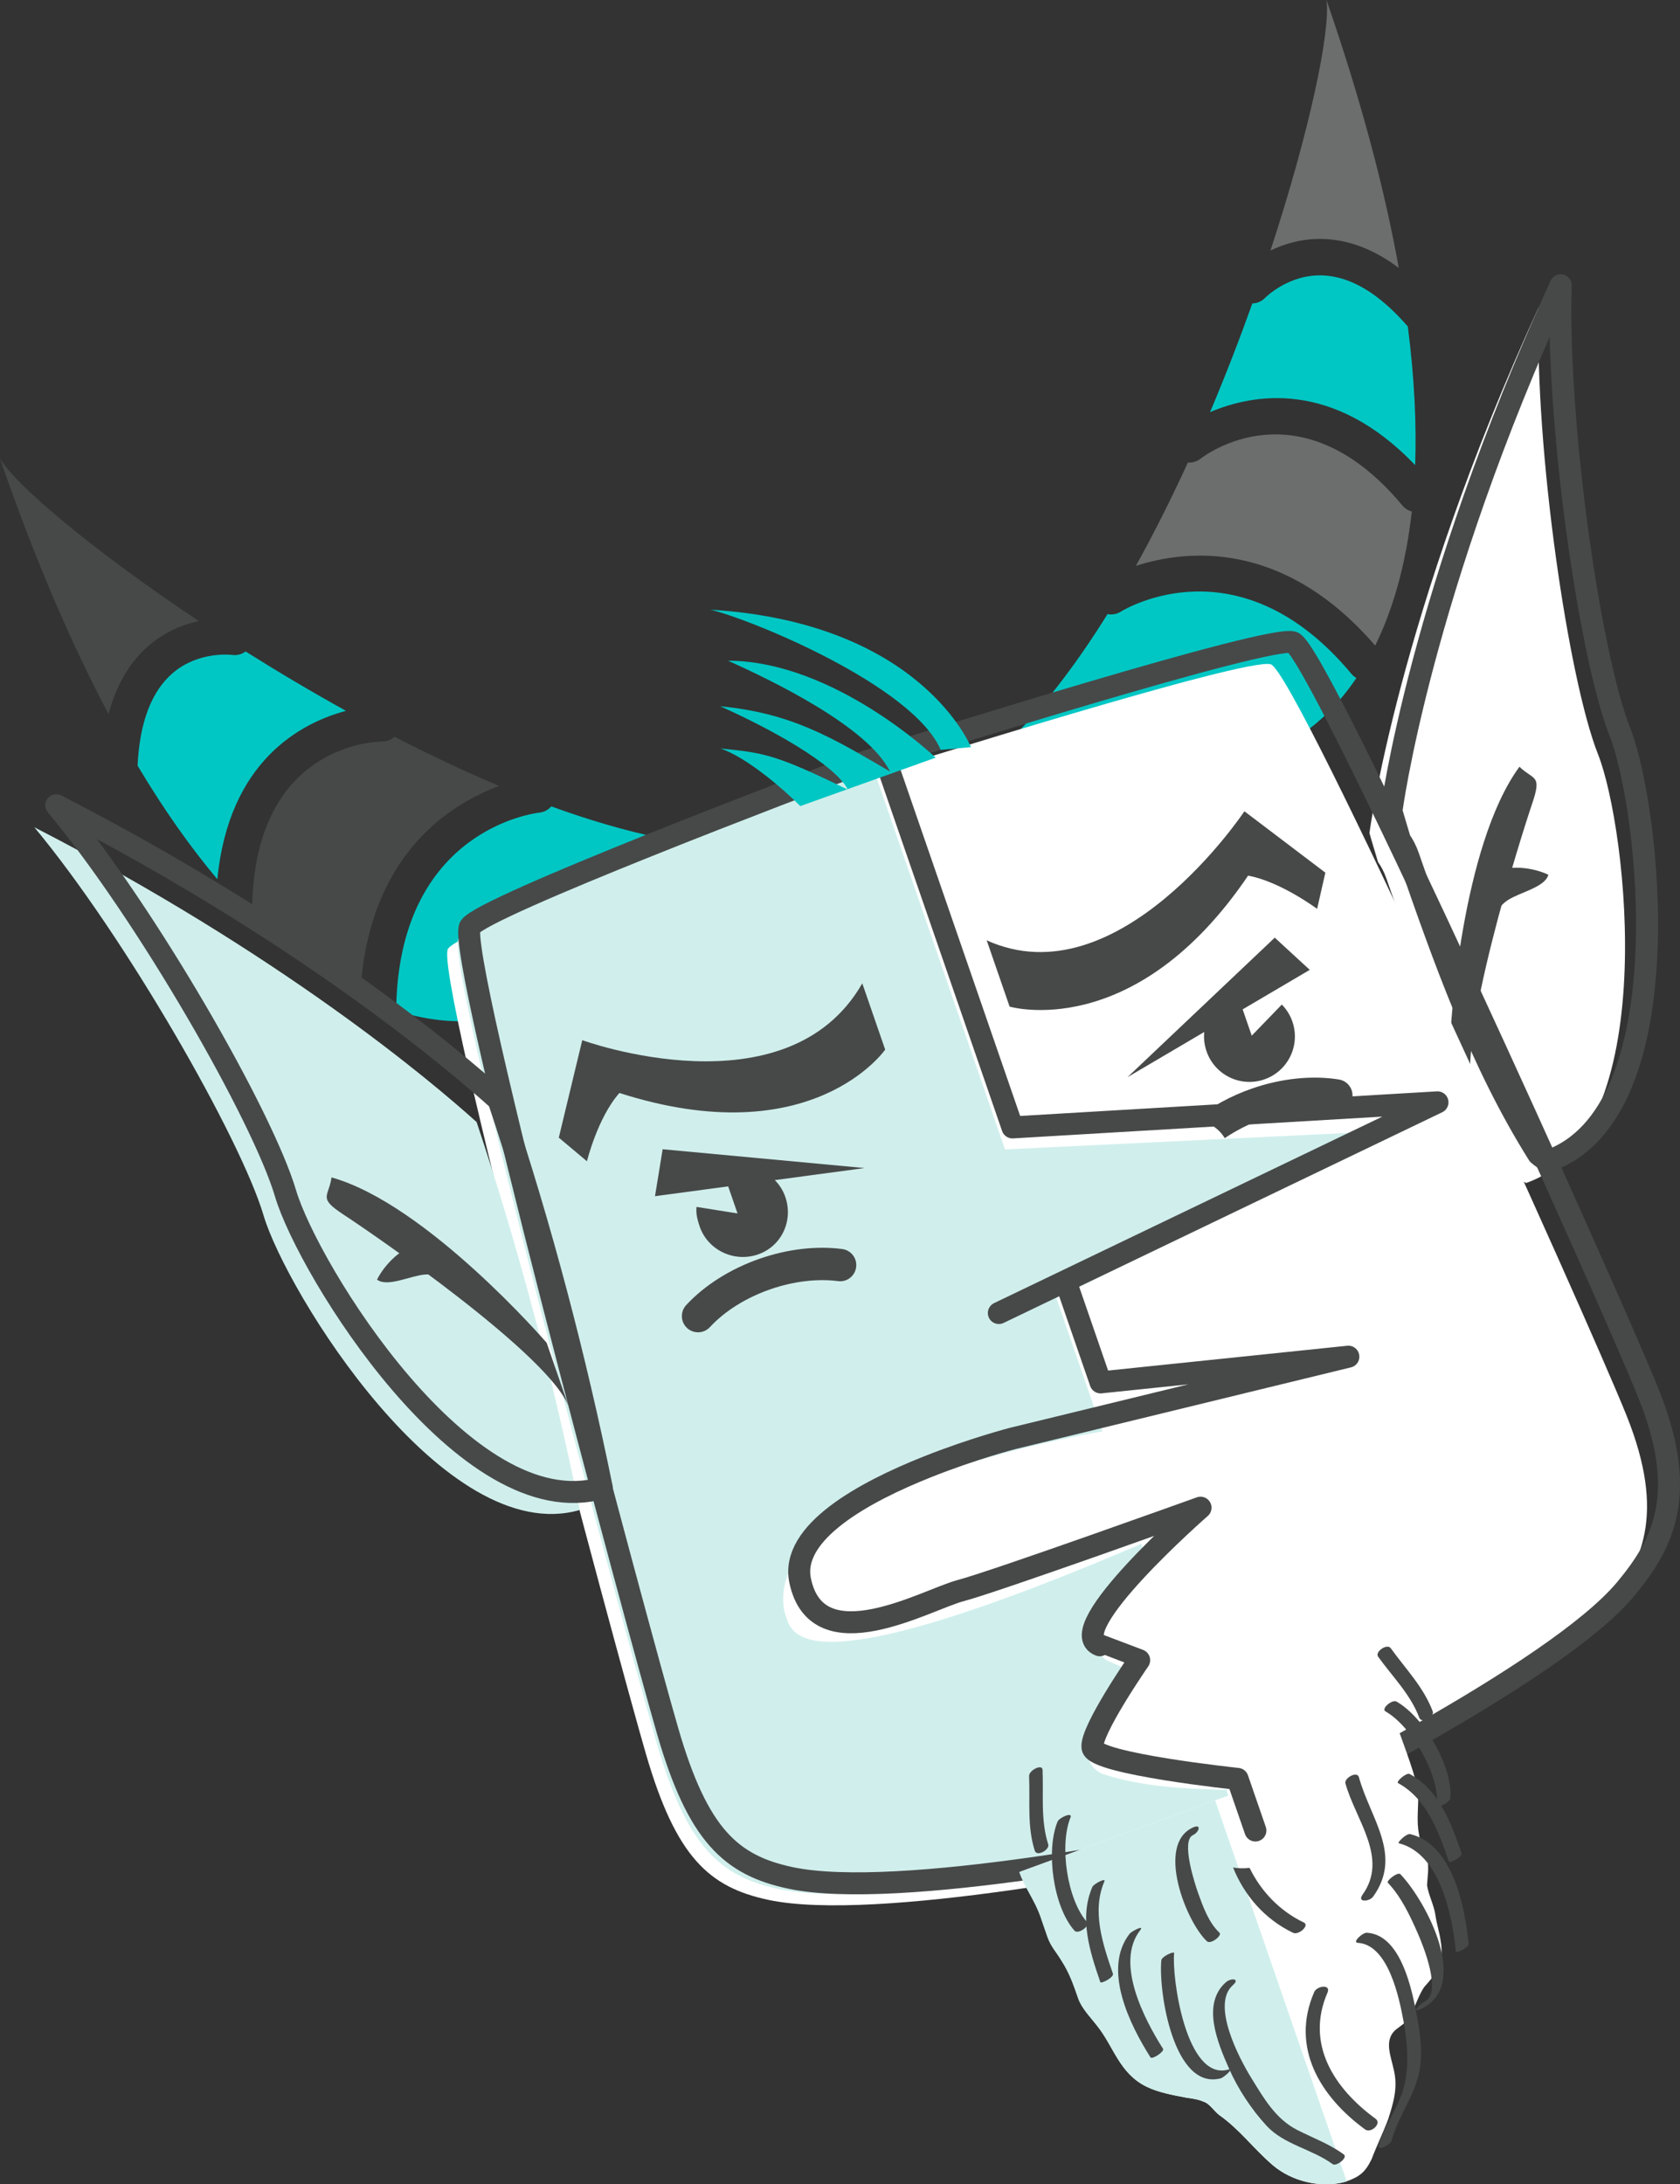 <?xml version="1.0" encoding="utf-8"?>
<!-- Generator: Adobe Illustrator 17.0.0, SVG Export Plug-In . SVG Version: 6.00 Build 0)  -->
<!DOCTYPE svg PUBLIC "-//W3C//DTD SVG 1.1//EN" "http://www.w3.org/Graphics/SVG/1.1/DTD/svg11.dtd">
<svg version="1.1" id="Layer_1" xmlns="http://www.w3.org/2000/svg" xmlns:xlink="http://www.w3.org/1999/xlink" x="0px" y="0px"
	 width="153.981px" height="200.141px" viewBox="0 0 153.981 200.141" enable-background="new 0 0 153.981 200.141"
	 xml:space="preserve">
<rect x="0" y="0" width="153.981" height="200.141" fill="#333333" stroke="none"/>
<g>
	<g>
		<path fill="#00C7C4" d="M75.361,76.647c-6.541,2.183-15.438,0.653-24.832-2.76c-0.268,0.31-0.645,0.524-1.083,0.572
			c-0.525,0.058-12.656,1.594-13.125,17.548c-0.006,0.201-0.05,0.392-0.122,0.57c5.77,1.854,9.502,0.568,9.502,0.568
			S58.852,83.66,75.361,76.647z"/>
		<path fill="#474949" d="M45.754,72.015c-3.201-1.346-6.424-2.872-9.597-4.505c-0.299,0.273-0.695,0.442-1.132,0.439
			c-0.483,0.001-11.475,0.17-11.902,14.801c-0.012,0.361-0.136,0.691-0.34,0.96c3.685,3.746,7.155,6.118,10.228,7.592
			C33.617,78.403,41.221,73.686,45.754,72.015z"/>
		<path fill="#474949" d="M13.753,59.057c1.479-1.238,3.079-1.852,4.461-2.151C8.563,50.467,1.393,44.425,0,42.016
			c3.244,9.389,6.597,17.088,9.945,23.401C10.667,62.706,11.939,60.575,13.753,59.057z"/>
		<path fill="#00C7C4" d="M31.709,65.133c-3.178-1.76-6.27-3.598-9.198-5.441c-0.343,0.256-0.781,0.382-1.237,0.317
			c-0.068-0.009-3.043-0.371-5.412,1.636c-1.972,1.67-3.063,4.533-3.254,8.506c2.473,4.146,4.926,7.578,7.313,10.408
			C20.98,69.709,27.582,66.24,31.709,65.133z"/>
	</g>
	<g>
		<path fill="#00C7C4" d="M83.68,73.772c6.493-2.321,12.548-9.018,17.829-17.502c0.401,0.079,0.832,0.015,1.204-0.219
			c0.45-0.278,10.941-6.562,21.159,5.701c0.13,0.155,0.282,0.275,0.449,0.372c-3.395,5.02-7.123,6.313-7.123,6.313
			S100.997,69.096,83.68,73.772z"/>
		<path fill="#6C6D6D" d="M104.109,51.85c1.688-3.036,3.28-6.226,4.768-9.47c0.404,0.031,0.82-0.081,1.163-0.353
			c0.38-0.297,9.131-6.951,18.501,4.294c0.23,0.277,0.533,0.46,0.858,0.546c-0.585,5.221-1.852,9.23-3.356,12.287
			C117.602,49.38,108.708,50.364,104.109,51.85z"/>
		<path fill="#6C6D6D" d="M121.282,21.896c-1.929-0.059-3.566,0.445-4.838,1.062c3.619-11.023,5.527-20.202,5.135-22.958
			c3.245,9.39,5.362,17.517,6.626,24.549C125.963,22.863,123.647,21.971,121.282,21.896z"/>
		<path fill="#00C7C4" d="M110.908,37.763c1.414-3.346,2.711-6.701,3.877-9.96c0.426-0.009,0.851-0.181,1.17-0.514
			c0.047-0.048,2.162-2.171,5.266-2.055c2.583,0.097,5.21,1.675,7.813,4.682c0.615,4.789,0.804,9.003,0.673,12.701
			C122.174,34.739,114.838,36.086,110.908,37.763z"/>
	</g>
	<path fill="#FFFFFF" d="M141.03,28.149c-12.929,28.179-15.513,48.187-15.513,48.187s0.284,1.001,0.785,2.648
		c0.303,0.43,0.565,0.925,0.764,1.501c3.246,9.374,6.622,18.884,11.913,27.306c0.302,0.258,0.601,0.463,0.894,0.605
		c12.509-4.327,9.288-32.496,6.589-39.299C143.763,62.295,140.652,41.181,141.03,28.149z"/>
	<path fill="#474949" d="M132.965,94.401c0,0,0.938-16.829,6.299-24.145c1.338,1.281,2.089,0.673,1.148,3.438
		c-0.938,2.767-7.032,21.91-5.402,26.625C132.965,94.401,132.965,94.401,132.965,94.401z"/>
	<path fill="#474949" d="M135.514,85.849c1.03-1.054,1.534-2.623,2.673-3.365c1.139-0.742,3.427-1.184,3.727-2.334
		c-1.257-0.611-3.868-1.103-5.21,0.058c-1.654,1.268-0.697,3.029-0.781,4.803"/>
	
		<path fill="none" stroke="#474949" stroke-width="2.015" stroke-linecap="round" stroke-linejoin="round" stroke-miterlimit="10" d="
		M143.045,26.135c-12.928,28.179-15.513,48.186-15.513,48.186s0.284,1.002,0.785,2.648c0.303,0.43,0.564,0.925,0.765,1.501
		c3.245,9.374,6.621,18.884,11.912,27.307c0.303,0.258,0.601,0.463,0.895,0.605c12.51-4.327,9.288-32.496,6.589-39.299
		C145.777,60.281,142.667,39.166,143.045,26.135z"/>
	<path fill="#FFFFFF" d="M149.058,129.639c-3.697-9.184-30.229-68.014-32.581-68.769c-2.153-0.692-33.623,9.187-38.992,10.882
		l-0.008-0.02c0,0-0.135,0.05-0.376,0.141c-0.247,0.079-0.384,0.121-0.384,0.121l0.007,0.021
		c-5.272,1.982-34.392,13.042-35.658,14.916c-1.384,2.047,15.369,64.255,18.132,73.763c2.762,9.506,5.813,12.231,11.219,13.385
		c9.882,2.108,35.417-3.051,40.179-4.049l0.032,0.091c0,0,0.129-0.062,0.363-0.177c0.256-0.055,0.396-0.085,0.396-0.085
		l-0.031-0.091c4.362-2.154,29.152-14.386,35.624-22.146C150.518,143.375,152.754,138.823,149.058,129.639z"/>
	<g>
		<g>
			<polygon fill="#474949" points="116.838,85.915 103.34,98.699 120.047,88.865 			"/>
		</g>
		<g>
			<path fill="#474949" d="M122.718,98.911c-2.448-0.396-5.271-0.103-7.946,0.822c-1.984,0.686-3.771,1.673-5.265,2.879
				c1.281,0.134,2.2,0.782,2.749,1.673c1.043-0.704,2.217-1.312,3.484-1.749c2.222-0.768,4.531-1.012,6.507-0.698
				c0.809,0.134,1.57-0.419,1.7-1.229C124.077,99.801,123.526,99.04,122.718,98.911z"/>
		</g>
		<g>
			<path fill="#474949" d="M113.162,91.03c0.067-0.022,0.209-0.063,0.21-0.06l1.356,3.925l2.757-2.85
				c0.423,0.429,0.76,0.954,0.97,1.563c0.751,2.174-0.404,4.546-2.578,5.296c-2.173,0.751-4.542-0.403-5.292-2.578
				C109.834,94.154,110.988,91.782,113.162,91.03z"/>
		</g>
	</g>
	<path fill="#D0EFEC" d="M112.02,163.995c-3.583-0.11-7.296-0.29-10.733-1.381c-1.269-0.402-1.853-1.501-1.374-2.767
		c0.697-1.851,1.975-3.198,3.096-4.789c0.537-0.763,1.501-1.546,0.673-1.929c-0.675-0.312-1.359-0.603-2.042-0.898
		c-1.015-0.436-1.3-1.663-0.901-2.607c0.872-2.064,2.437-3.711,3.22-5.819c0.228-0.613,0.632-0.946,1.09-1.068L79.982,70.206
		c0,0,0.012,0-0.229,0.091c-0.247,0.079-0.237,0.071-0.237,0.071l0.007,0.021c-5.091,1.918-36.222,13.675-37.487,15.547
		c-1.385,2.047,15.387,64.249,18.15,73.757c2.763,9.506,5.785,12.24,11.19,13.395c9.882,2.108,37.146-3.648,42.019-4.685
		l0.032,0.091c0,0-0.018-0.012,0.217-0.126c0.256-0.054,0.25-0.036,0.25-0.036l-1.512-4.375
		C112.265,163.981,112.145,163.998,112.02,163.995z"/>
	<polygon fill="#D0EFEC" points="90.566,105.392 128.706,103.56 90.571,121.938 87.563,113.23 	"/>
	
		<path fill="none" stroke="#474949" stroke-width="2.015" stroke-linecap="round" stroke-linejoin="round" stroke-miterlimit="10" d="
		M151.072,127.624c-3.697-9.184-30.229-68.013-32.581-68.769c-2.153-0.692-33.623,9.187-38.992,10.882l-0.008-0.02
		c0,0-0.134,0.05-0.376,0.141c-0.247,0.079-0.384,0.121-0.384,0.121L78.738,70c-5.272,1.982-34.391,13.042-35.658,14.915
		c-1.383,2.047,15.369,64.255,18.132,73.763c2.763,9.507,5.813,12.231,11.22,13.385c9.881,2.108,35.416-3.051,40.178-4.049
		l0.032,0.092c0,0,0.13-0.062,0.364-0.177c0.255-0.055,0.395-0.085,0.395-0.085l-0.031-0.091
		c4.362-2.154,29.152-14.387,35.624-22.146C152.533,141.36,154.768,136.808,151.072,127.624z"/>
	<path fill="#D0EFEC" d="M43.683,102.811c-4.238-3.82-17.967-15.399-40.537-27.012c8.345,10.018,18.933,28.548,21.011,35.566
		c2.051,6.934,16.578,30.58,28.99,26.988C50.693,126.331,47.574,114.45,43.683,102.811z"/>
	
		<path fill="none" stroke="#474949" stroke-width="2.015" stroke-linecap="round" stroke-linejoin="round" stroke-miterlimit="10" d="
		M45.697,100.796C41.459,96.976,27.73,85.396,5.16,73.783c8.345,10.019,18.933,28.548,21.011,35.567
		c2.051,6.934,16.578,30.58,28.99,26.988C52.708,124.315,49.589,112.435,45.697,100.796z"/>
	<path fill="#474949" d="M50.104,123.036c0,0-10.981-12.71-19.718-15.154c-0.26,1.833-1.299,1.843,1.146,3.439
		c2.447,1.596,18.986,12.917,20.617,17.634C50.104,123.036,50.104,123.036,50.104,123.036z"/>
	<path fill="#474949" d="M43.111,117.78c-1.461-0.191-2.827-1.115-4.181-0.997c-1.354,0.121-3.427,1.185-4.373,0.466
		c0.612-1.257,2.362-3.257,4.135-3.173c2.084-0.022,2.419,1.954,3.58,3.297"/>
	<path fill="#FFFFFF" d="M93.486,171.508c0.485,1.403,1.506,2.619,1.989,4.021c0.216,0.624,0.484,1.402,0.646,1.869
		c0.323,0.935,0.78,1.474,1.206,2.199c0.741,1.139,1.084,2.24,1.515,3.486c0.323,0.935,1.096,1.713,1.731,2.541
		c1.531,1.912,2.019,4.359,4.534,5.582c1.048,0.509,2.349,0.757,3.655,1.002c0.364,0.049,1.093,0.146,1.513,0.351
		c0.574,0.148,0.997,0.875,1.472,1.234c1.838,1.283,3.16,3.093,4.896,4.584c1.737,1.493,4.401,2.14,6.636,1.543
		c1.246-0.431,1.814-0.802,2.427-2.06c0.456-1.203,1.067-2.46,1.523-3.664c0.503-1.569,0.905-2.928,0.522-4.539
		c-0.275-1.301-0.97-2.804,0.272-3.756c0.826-0.634,1.138-0.742,1.491-1.735c0.306-0.628,0.559-1.413,1.02-2.097
		c1.133-1.262,1.852-2.208,1.518-4.185c-0.113-0.833-0.383-1.612-0.495-2.445c-0.114-0.831-0.646-1.868-0.761-2.701
		c0.043-0.887,0.193-1.461,0.026-2.45c-0.216-0.624-0.694-1.503-0.754-2.181c-0.274-1.299-0.028-2.605-0.094-3.802
		c-0.064-1.199-1.371-4.583-1.694-5.518"/>
	<path fill="#D0EFEC" d="M111.374,164.968l-17.956,6.564c0.484,1.402,1.436,2.643,1.92,4.044l0.646,1.869
		c0.322,0.935,0.85,1.45,1.275,2.175c0.741,1.14,1.118,2.229,1.549,3.475c0.323,0.935,1.113,1.708,1.748,2.534
		c1.532,1.913,2.028,4.355,4.543,5.579c1.048,0.509,2.354,0.755,3.66,1.002c0.364,0.048,1.095,0.145,1.515,0.349
		c0.574,0.149,0.999,0.876,1.472,1.234c1.839,1.283,3.162,3.093,4.897,4.584c1.736,1.493,4.401,2.14,6.636,1.543
		c0.055-0.019,0.103-0.037,0.154-0.057L111.374,164.968z"/>
	<g>
		<g>
			<g>
				<path fill="#474949" d="M126.314,151.801c1.317,1.833,2.961,3.436,3.77,5.585c0.224,0.597,1.415-0.092,1.234-0.573
					c-0.841-2.239-2.476-3.882-3.85-5.794C127.137,150.561,125.987,151.348,126.314,151.801L126.314,151.801z"/>
			</g>
			<g>
				<path fill="#474949" d="M126.991,156.814c2.385,1.357,4.912,5.772,4.731,8.504c-0.029,0.45,1.184-0.135,1.216-0.603
					c0.191-2.911-2.429-7.378-4.937-8.803C127.605,155.686,126.547,156.563,126.991,156.814L126.991,156.814z"/>
			</g>
			<g>
				<path fill="#474949" d="M128.145,163.384c2.648,1.438,3.727,4.506,4.657,7.192c0.063,0.178,1.275-0.437,1.155-0.781
					c-0.955-2.754-2.051-5.781-4.758-7.251C128.915,162.39,127.905,163.254,128.145,163.384L128.145,163.384z"/>
			</g>
			<g>
				<path fill="#474949" d="M128.203,168.892c3.789,0.936,4.901,6.601,5.232,9.888c0.026,0.258,1.203-0.347,1.17-0.67
					c-0.342-3.396-1.436-9.091-5.346-10.055C128.901,167.966,128.032,168.85,128.203,168.892L128.203,168.892z"/>
			</g>
			<g>
				<path fill="#474949" d="M127.203,172.511c1.225,1.288,2.033,3.017,2.739,4.624c0.47,1.068,2.314,5.544,0.583,6.296
					c-0.314,0.136-1.201,1.041-0.385,0.687c4.741-2.055,0.601-9.882-1.783-12.388C128.116,171.477,127.036,172.336,127.203,172.511
					L127.203,172.511z"/>
			</g>
			<g>
				<path fill="#474949" d="M124.451,178.017c2.797,0.163,3.799,5.057,4.189,7.182c0.372,2.031,0.563,4.353-0.05,6.335
					c-0.549,1.771-1.733,3.253-2.231,5.054c-0.149,0.547,1.064-0.044,1.169-0.422c0.622-2.254,2.121-4.101,2.574-6.42
					c0.358-1.831-0.03-4.113-0.408-5.924c-0.478-2.295-1.538-6.564-4.417-6.73C124.887,177.067,123.898,177.985,124.451,178.017
					L124.451,178.017z"/>
			</g>
		</g>
		<g>
			<g>
				<path fill="#474949" d="M94.322,162.738c0.099,2.304-0.191,4.592,0.517,6.829c0.19,0.602,1.392-0.078,1.235-0.574
					c-0.708-2.235-0.419-4.523-0.517-6.828C95.535,161.587,94.301,162.203,94.322,162.738L94.322,162.738z"/>
			</g>
			<g>
				<path fill="#474949" d="M96.928,166.917c-1.092,2.67-0.389,7.818,1.559,9.988c0.334,0.371,1.45-0.452,1.154-0.782
					c-1.831-2.04-2.562-7.059-1.523-9.596C98.337,165.993,97.09,166.526,96.928,166.917L96.928,166.917z"/>
			</g>
			<g>
				<path fill="#474949" d="M100.12,172.894c-1.233,2.857-0.228,5.939,0.731,8.723c0.062,0.177,1.273-0.437,1.154-0.781
					c-0.916-2.661-1.962-5.712-0.779-8.453C101.381,172.029,100.242,172.613,100.12,172.894L100.12,172.894z"/>
			</g>
			<g>
				<path fill="#474949" d="M103.543,177.174c-2.537,3.245,0.023,8.371,1.904,11.336c0.144,0.23,1.309-0.534,1.153-0.781
					c-1.718-2.71-4.43-7.886-2.087-10.881C104.914,176.331,103.707,176.964,103.543,177.174L103.543,177.174z"/>
			</g>
			<g>
				<path fill="#474949" d="M106.441,179.623c-0.273,2.871,1.133,11.939,5.448,10.81c0.27-0.071,1.299-0.963,0.653-0.794
					c-3.81,0.998-5.147-8.363-4.927-10.678C107.637,178.744,106.477,179.254,106.441,179.623L106.441,179.623z"/>
			</g>
			<g>
				<path fill="#474949" d="M112.359,181.627c-2.266,2.002-0.73,5.602,0.282,7.901c0.826,1.88,2.065,3.753,3.453,5.257
					c1.591,1.723,4.202,2.144,6.056,3.513c0.321,0.237,1.415-0.597,1.023-0.886c-1.301-0.96-2.818-1.512-4.253-2.238
					c-2.014-1.019-3.092-2.93-4.231-4.774c-1.087-1.757-3.709-6.72-1.696-8.498C113.703,181.275,112.824,181.218,112.359,181.627
					L112.359,181.627z"/>
			</g>
		</g>
		<g>
			<path fill="#474949" d="M109.318,167.458c-3.383,1.565-0.619,8.61,1.301,10.415c0.346,0.324,1.422-0.53,1.155-0.78
				c-0.999-0.939-1.517-2.407-1.969-3.665c-0.247-0.69-1.596-4.757-0.468-5.278C109.904,167.889,110.174,167.062,109.318,167.458
				L109.318,167.458z"/>
		</g>
		<g>
			<path fill="#474949" d="M123.317,163.414c0.927,3.336,3.975,6.831,1.57,10.188c-0.533,0.744,0.634,0.645,0.97,0.177
				c2.728-3.806-0.248-7.122-1.307-10.941C124.385,162.242,123.18,162.919,123.317,163.414L123.317,163.414z"/>
		</g>
		<g>
			<path fill="#474949" d="M120.451,182.53c-2.194,5.058,0.539,9.572,4.671,12.586c0.529,0.386,1.554-0.545,0.961-0.978
				c-3.796-2.768-6.455-6.847-4.41-11.561C122.015,181.789,120.709,181.936,120.451,182.53L120.451,182.53z"/>
		</g>
		<g>
			<path fill="#474949" d="M114.527,171.145c-0.53,0.068-1.034,0.049-1.51-0.029c1.024,2.547,2.888,4.733,5.503,5.982
				c0.51,0.243,1.542-0.679,0.983-0.944C117.27,175.087,115.573,173.28,114.527,171.145z"/>
		</g>
	</g>
	<path fill="#FFFFFF" d="M103.372,130.757c0,0-33.812,4.909-31.472,16.916c0.658,1.729,0.123,7.861,33.803-6.683
		C114.465,135.316,103.372,130.757,103.372,130.757z"/>
	<g>
		
			<polyline fill="none" stroke="#474949" stroke-width="2.015" stroke-linecap="round" stroke-linejoin="round" stroke-miterlimit="10" points="
			91.549,120.309 131.753,101.004 92.8,103.302 80.91,68.899 		"/>
		
			<path fill="none" stroke="#474949" stroke-width="2.015" stroke-linecap="round" stroke-linejoin="round" stroke-miterlimit="10" d="
			M97.724,117.55l3.149,9.115l22.712-2.356L92.821,131.8c0,0-3.645,0.942-7.811,2.599c-5.818,2.314-12.588,6.003-11.675,10.412
			c1.568,7.566,11.61,1.741,14.728,0.927c3.118-0.818,21.973-7.593,21.973-7.593s-12.849,11.239-9.238,12.606
			c3.611,1.368,3.613,1.367,3.613,1.367s-4.527,6.533-4.277,8.016c0.252,1.484,13.295,2.86,13.295,2.86l1.634,4.729"/>
	</g>
	<g>
		<g>
			<polygon fill="#474949" points="60.735,105.302 79.247,107.025 60.034,109.604 			"/>
		</g>
		<g>
			<path fill="#474949" d="M63.98,122.076c-0.36,0-0.723-0.131-1.008-0.395c-0.6-0.556-0.637-1.495-0.082-2.096
				c1.686-1.823,4.086-3.336,6.76-4.26c2.552-0.882,5.162-1.186,7.539-0.881c0.813,0.104,1.387,0.847,1.282,1.66
				c-0.104,0.813-0.848,1.394-1.659,1.282c-1.905-0.245-4.104,0.02-6.193,0.744c-2.22,0.767-4.191,1.999-5.55,3.469
				C64.777,121.915,64.38,122.076,63.98,122.076z"/>
		</g>
		<g>
			<path fill="#474949" d="M66.615,107.117c-0.067,0.024,0.385-0.126-0.374,0.141l1.356,3.925l-3.757-0.598
				c-0.068,0.599,0.078,1.189,0.288,1.797c0.75,2.173,3.167,3.312,5.341,2.56c2.175-0.751,3.26-3.098,2.509-5.272
				C71.227,107.496,68.788,106.366,66.615,107.117z"/>
		</g>
	</g>
	<g>
		<path fill="#474949" d="M79.033,90.1l2.099,6.074c0,0-6.676,9.633-24.36,3.973c-1.998,2.26-2.974,6.258-2.974,6.258l-2.581-2.166
			l2.15-8.93C53.367,95.308,72.138,102.159,79.033,90.1z"/>
	</g>
	<g>
		<path fill="#474949" d="M90.436,86.16l2.1,6.073c0,0,11.444,3.372,21.86-12.001c2.968,0.544,6.325,3.045,6.325,3.045l0.755-3.318
			l-7.42-5.624C114.056,74.335,102.545,91.651,90.436,86.16z"/>
	</g>
	<path fill="#00C7C4" d="M86.223,68.71c-2.561-5.916-17.49-12.002-21.109-12.845c19.309,1.174,23.877,12.59,23.877,12.59"/>
	<path fill="#00C7C4" d="M85.758,69.423c0,0-9.271-8.857-19.029-8.885c3.941,1.777,12.796,6.014,14.848,10.156
		c-5.456-3.201-9.075-5.351-15.571-5.982c4.636,2.059,10.557,5.342,11.703,7.642c-6.494-3.166-7.614-3.383-11.673-3.771
		c2.366,0.792,5.71,3.657,7.316,5.276"/>
	<path fill="#FFFFFF" d="M90.4,104.273"/>
</g>
</svg>
